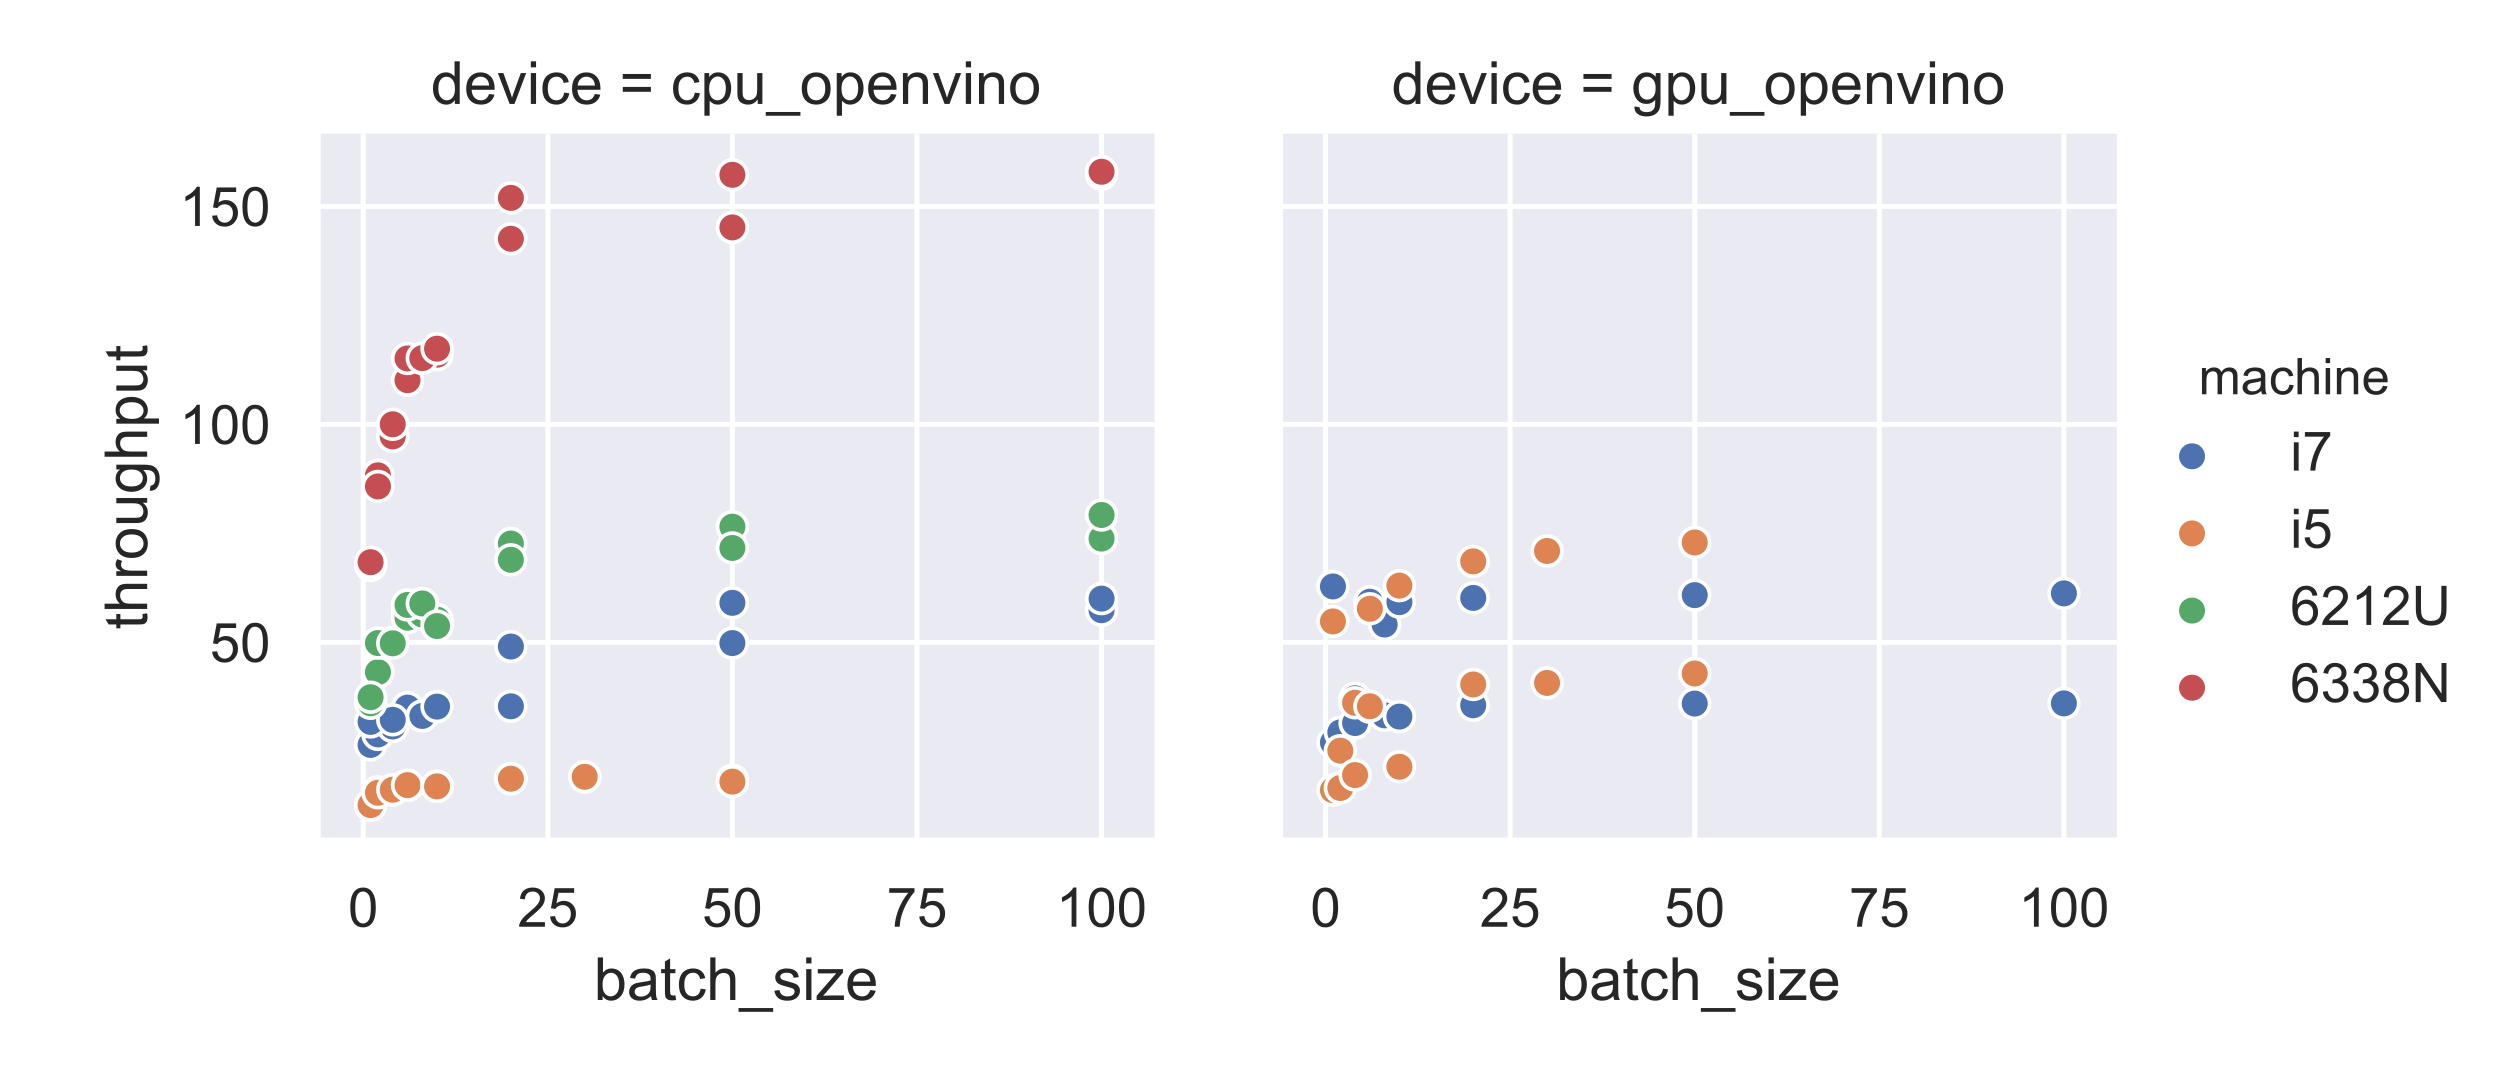 <?xml version="1.0" encoding="utf-8" standalone="no"?>
<!DOCTYPE svg PUBLIC "-//W3C//DTD SVG 1.1//EN"
  "http://www.w3.org/Graphics/SVG/1.1/DTD/svg11.dtd">
<!-- Created with matplotlib (https://matplotlib.org/) -->
<svg height="216pt" version="1.1" viewBox="0 0 504.225 216" width="504.225pt" xmlns="http://www.w3.org/2000/svg" xmlns:xlink="http://www.w3.org/1999/xlink">
 <defs>
  <style type="text/css">
*{stroke-linecap:butt;stroke-linejoin:round;}
  </style>
 </defs>
 <g id="figure_1">
  <g id="patch_1">
   <path d="M 0 216 
L 504.225 216 
L 504.225 0 
L 0 0 
z
" style="fill:#ffffff;"/>
  </g>
  <g id="axes_1">
   <g id="patch_2">
    <path d="M 64.057 169.54 
L 232.862 169.54 
L 232.862 26.96 
L 64.057 26.96 
z
" style="fill:#eaeaf2;"/>
   </g>
   <g id="matplotlib.axis_1">
    <g id="xtick_1">
     <g id="line2d_1">
      <path clip-path="url(#pb6df24ee86)" d="M 73.257 169.54 
L 73.257 26.96 
" style="fill:none;stroke:#ffffff;stroke-linecap:round;"/>
     </g>
     <g id="text_1">
      <!-- 0 -->
      <defs>
       <path d="M 4.156 35.297 
Q 4.156 48 6.766 55.734 
Q 9.375 63.484 14.516 67.672 
Q 19.672 71.875 27.484 71.875 
Q 33.25 71.875 37.594 69.547 
Q 41.938 67.234 44.766 62.859 
Q 47.609 58.5 49.219 52.219 
Q 50.828 45.953 50.828 35.297 
Q 50.828 22.703 48.234 14.969 
Q 45.656 7.234 40.5 3 
Q 35.359 -1.219 27.484 -1.219 
Q 17.141 -1.219 11.234 6.203 
Q 4.156 15.141 4.156 35.297 
z
M 13.188 35.297 
Q 13.188 17.672 17.312 11.828 
Q 21.438 6 27.484 6 
Q 33.547 6 37.672 11.859 
Q 41.797 17.719 41.797 35.297 
Q 41.797 52.984 37.672 58.781 
Q 33.547 64.594 27.391 64.594 
Q 21.344 64.594 17.719 59.469 
Q 13.188 52.938 13.188 35.297 
z
" id="ArialMT-48"/>
      </defs>
      <g style="fill:#262626;" transform="translate(70.198 186.914)scale(0.11 -0.11)">
       <use xlink:href="#ArialMT-48"/>
      </g>
     </g>
    </g>
    <g id="xtick_2">
     <g id="line2d_2">
      <path clip-path="url(#pb6df24ee86)" d="M 110.486 169.54 
L 110.486 26.96 
" style="fill:none;stroke:#ffffff;stroke-linecap:round;"/>
     </g>
     <g id="text_2">
      <!-- 25 -->
      <defs>
       <path d="M 50.344 8.453 
L 50.344 0 
L 3.031 0 
Q 2.938 3.172 4.047 6.109 
Q 5.859 10.938 9.828 15.625 
Q 13.812 20.312 21.344 26.469 
Q 33.016 36.031 37.109 41.625 
Q 41.219 47.219 41.219 52.203 
Q 41.219 57.422 37.469 61 
Q 33.734 64.594 27.734 64.594 
Q 21.391 64.594 17.578 60.781 
Q 13.766 56.984 13.719 50.25 
L 4.688 51.172 
Q 5.609 61.281 11.656 66.578 
Q 17.719 71.875 27.938 71.875 
Q 38.234 71.875 44.234 66.156 
Q 50.25 60.453 50.25 52 
Q 50.25 47.703 48.484 43.547 
Q 46.734 39.406 42.656 34.812 
Q 38.578 30.219 29.109 22.219 
Q 21.188 15.578 18.938 13.203 
Q 16.703 10.844 15.234 8.453 
z
" id="ArialMT-50"/>
       <path d="M 4.156 18.75 
L 13.375 19.531 
Q 14.406 12.797 18.141 9.391 
Q 21.875 6 27.156 6 
Q 33.5 6 37.891 10.781 
Q 42.281 15.578 42.281 23.484 
Q 42.281 31 38.062 35.344 
Q 33.844 39.703 27 39.703 
Q 22.75 39.703 19.328 37.766 
Q 15.922 35.844 13.969 32.766 
L 5.719 33.844 
L 12.641 70.609 
L 48.25 70.609 
L 48.25 62.203 
L 19.672 62.203 
L 15.828 42.969 
Q 22.266 47.469 29.344 47.469 
Q 38.719 47.469 45.156 40.969 
Q 51.609 34.469 51.609 24.266 
Q 51.609 14.547 45.953 7.469 
Q 39.062 -1.219 27.156 -1.219 
Q 17.391 -1.219 11.203 4.25 
Q 5.031 9.719 4.156 18.75 
z
" id="ArialMT-53"/>
      </defs>
      <g style="fill:#262626;" transform="translate(104.369 186.914)scale(0.11 -0.11)">
       <use xlink:href="#ArialMT-50"/>
       <use x="55.615" xlink:href="#ArialMT-53"/>
      </g>
     </g>
    </g>
    <g id="xtick_3">
     <g id="line2d_3">
      <path clip-path="url(#pb6df24ee86)" d="M 147.715 169.54 
L 147.715 26.96 
" style="fill:none;stroke:#ffffff;stroke-linecap:round;"/>
     </g>
     <g id="text_3">
      <!-- 50 -->
      <g style="fill:#262626;" transform="translate(141.598 186.914)scale(0.11 -0.11)">
       <use xlink:href="#ArialMT-53"/>
       <use x="55.615" xlink:href="#ArialMT-48"/>
      </g>
     </g>
    </g>
    <g id="xtick_4">
     <g id="line2d_4">
      <path clip-path="url(#pb6df24ee86)" d="M 184.945 169.54 
L 184.945 26.96 
" style="fill:none;stroke:#ffffff;stroke-linecap:round;"/>
     </g>
     <g id="text_4">
      <!-- 75 -->
      <defs>
       <path d="M 4.734 62.203 
L 4.734 70.656 
L 51.078 70.656 
L 51.078 63.812 
Q 44.234 56.547 37.516 44.484 
Q 30.812 32.422 27.156 19.672 
Q 24.516 10.688 23.781 0 
L 14.75 0 
Q 14.891 8.453 18.062 20.406 
Q 21.234 32.375 27.172 43.484 
Q 33.109 54.594 39.797 62.203 
z
" id="ArialMT-55"/>
      </defs>
      <g style="fill:#262626;" transform="translate(178.828 186.914)scale(0.11 -0.11)">
       <use xlink:href="#ArialMT-55"/>
       <use x="55.615" xlink:href="#ArialMT-53"/>
      </g>
     </g>
    </g>
    <g id="xtick_5">
     <g id="line2d_5">
      <path clip-path="url(#pb6df24ee86)" d="M 222.174 169.54 
L 222.174 26.96 
" style="fill:none;stroke:#ffffff;stroke-linecap:round;"/>
     </g>
     <g id="text_5">
      <!-- 100 -->
      <defs>
       <path d="M 37.25 0 
L 28.469 0 
L 28.469 56 
Q 25.297 52.984 20.141 49.953 
Q 14.984 46.922 10.891 45.406 
L 10.891 53.906 
Q 18.266 57.375 23.781 62.297 
Q 29.297 67.234 31.594 71.875 
L 37.25 71.875 
z
" id="ArialMT-49"/>
      </defs>
      <g style="fill:#262626;" transform="translate(212.998 186.914)scale(0.11 -0.11)">
       <use xlink:href="#ArialMT-49"/>
       <use x="55.615" xlink:href="#ArialMT-48"/>
       <use x="111.23" xlink:href="#ArialMT-48"/>
      </g>
     </g>
    </g>
    <g id="text_6">
     <!-- batch_size -->
     <defs>
      <path d="M 14.703 0 
L 6.547 0 
L 6.547 71.578 
L 15.328 71.578 
L 15.328 46.047 
Q 20.906 53.031 29.547 53.031 
Q 34.328 53.031 38.594 51.094 
Q 42.875 49.172 45.625 45.672 
Q 48.391 42.188 49.953 37.25 
Q 51.516 32.328 51.516 26.703 
Q 51.516 13.375 44.922 6.094 
Q 38.328 -1.172 29.109 -1.172 
Q 19.922 -1.172 14.703 6.5 
z
M 14.594 26.312 
Q 14.594 17 17.141 12.844 
Q 21.297 6.062 28.375 6.062 
Q 34.125 6.062 38.328 11.062 
Q 42.531 16.062 42.531 25.984 
Q 42.531 36.141 38.5 40.969 
Q 34.469 45.797 28.766 45.797 
Q 23 45.797 18.797 40.797 
Q 14.594 35.797 14.594 26.312 
z
" id="ArialMT-98"/>
      <path d="M 40.438 6.391 
Q 35.547 2.25 31.031 0.531 
Q 26.516 -1.172 21.344 -1.172 
Q 12.797 -1.172 8.203 3 
Q 3.609 7.172 3.609 13.672 
Q 3.609 17.484 5.344 20.625 
Q 7.078 23.781 9.891 25.688 
Q 12.703 27.594 16.219 28.562 
Q 18.797 29.25 24.031 29.891 
Q 34.672 31.156 39.703 32.906 
Q 39.75 34.719 39.75 35.203 
Q 39.75 40.578 37.25 42.781 
Q 33.891 45.75 27.25 45.75 
Q 21.047 45.75 18.094 43.578 
Q 15.141 41.406 13.719 35.891 
L 5.125 37.062 
Q 6.297 42.578 8.984 45.969 
Q 11.672 49.359 16.75 51.188 
Q 21.828 53.031 28.516 53.031 
Q 35.156 53.031 39.297 51.469 
Q 43.453 49.906 45.406 47.531 
Q 47.359 45.172 48.141 41.547 
Q 48.578 39.312 48.578 33.453 
L 48.578 21.734 
Q 48.578 9.469 49.141 6.219 
Q 49.703 2.984 51.375 0 
L 42.188 0 
Q 40.828 2.734 40.438 6.391 
z
M 39.703 26.031 
Q 34.906 24.078 25.344 22.703 
Q 19.922 21.922 17.672 20.938 
Q 15.438 19.969 14.203 18.094 
Q 12.984 16.219 12.984 13.922 
Q 12.984 10.406 15.641 8.062 
Q 18.312 5.719 23.438 5.719 
Q 28.516 5.719 32.469 7.938 
Q 36.422 10.156 38.281 14.016 
Q 39.703 17 39.703 22.797 
z
" id="ArialMT-97"/>
      <path d="M 25.781 7.859 
L 27.047 0.094 
Q 23.344 -0.688 20.406 -0.688 
Q 15.625 -0.688 12.984 0.828 
Q 10.359 2.344 9.281 4.812 
Q 8.203 7.281 8.203 15.188 
L 8.203 45.016 
L 1.766 45.016 
L 1.766 51.859 
L 8.203 51.859 
L 8.203 64.703 
L 16.938 69.969 
L 16.938 51.859 
L 25.781 51.859 
L 25.781 45.016 
L 16.938 45.016 
L 16.938 14.703 
Q 16.938 10.938 17.406 9.859 
Q 17.875 8.797 18.922 8.156 
Q 19.969 7.516 21.922 7.516 
Q 23.391 7.516 25.781 7.859 
z
" id="ArialMT-116"/>
      <path d="M 40.438 19 
L 49.078 17.875 
Q 47.656 8.938 41.812 3.875 
Q 35.984 -1.172 27.484 -1.172 
Q 16.844 -1.172 10.375 5.781 
Q 3.906 12.75 3.906 25.734 
Q 3.906 34.125 6.688 40.422 
Q 9.469 46.734 15.156 49.875 
Q 20.844 53.031 27.547 53.031 
Q 35.984 53.031 41.359 48.75 
Q 46.734 44.484 48.25 36.625 
L 39.703 35.297 
Q 38.484 40.531 35.375 43.156 
Q 32.281 45.797 27.875 45.797 
Q 21.234 45.797 17.078 41.031 
Q 12.938 36.281 12.938 25.984 
Q 12.938 15.531 16.938 10.797 
Q 20.953 6.062 27.391 6.062 
Q 32.562 6.062 36.031 9.234 
Q 39.5 12.406 40.438 19 
z
" id="ArialMT-99"/>
      <path d="M 6.594 0 
L 6.594 71.578 
L 15.375 71.578 
L 15.375 45.906 
Q 21.531 53.031 30.906 53.031 
Q 36.672 53.031 40.922 50.75 
Q 45.172 48.484 47 44.484 
Q 48.828 40.484 48.828 32.859 
L 48.828 0 
L 40.047 0 
L 40.047 32.859 
Q 40.047 39.453 37.188 42.453 
Q 34.328 45.453 29.109 45.453 
Q 25.203 45.453 21.75 43.422 
Q 18.312 41.406 16.844 37.938 
Q 15.375 34.469 15.375 28.375 
L 15.375 0 
z
" id="ArialMT-104"/>
      <path d="M -1.516 -19.875 
L -1.516 -13.531 
L 56.734 -13.531 
L 56.734 -19.875 
z
" id="ArialMT-95"/>
      <path d="M 3.078 15.484 
L 11.766 16.844 
Q 12.5 11.625 15.844 8.844 
Q 19.188 6.062 25.203 6.062 
Q 31.25 6.062 34.172 8.516 
Q 37.109 10.984 37.109 14.312 
Q 37.109 17.281 34.516 19 
Q 32.719 20.172 25.531 21.969 
Q 15.875 24.422 12.141 26.203 
Q 8.406 27.984 6.469 31.125 
Q 4.547 34.281 4.547 38.094 
Q 4.547 41.547 6.125 44.5 
Q 7.719 47.469 10.453 49.422 
Q 12.5 50.922 16.031 51.969 
Q 19.578 53.031 23.641 53.031 
Q 29.734 53.031 34.344 51.266 
Q 38.969 49.516 41.156 46.5 
Q 43.359 43.5 44.188 38.484 
L 35.594 37.312 
Q 35.016 41.312 32.203 43.547 
Q 29.391 45.797 24.266 45.797 
Q 18.219 45.797 15.625 43.797 
Q 13.031 41.797 13.031 39.109 
Q 13.031 37.406 14.109 36.031 
Q 15.188 34.625 17.484 33.688 
Q 18.797 33.203 25.25 31.453 
Q 34.578 28.953 38.25 27.359 
Q 41.938 25.781 44.031 22.75 
Q 46.141 19.734 46.141 15.234 
Q 46.141 10.844 43.578 6.953 
Q 41.016 3.078 36.172 0.953 
Q 31.344 -1.172 25.25 -1.172 
Q 15.141 -1.172 9.844 3.031 
Q 4.547 7.234 3.078 15.484 
z
" id="ArialMT-115"/>
      <path d="M 6.641 61.469 
L 6.641 71.578 
L 15.438 71.578 
L 15.438 61.469 
z
M 6.641 0 
L 6.641 51.859 
L 15.438 51.859 
L 15.438 0 
z
" id="ArialMT-105"/>
      <path d="M 1.953 0 
L 1.953 7.125 
L 34.969 45.016 
Q 29.344 44.734 25.047 44.734 
L 3.906 44.734 
L 3.906 51.859 
L 46.297 51.859 
L 46.297 46.047 
L 18.219 13.141 
L 12.797 7.125 
Q 18.703 7.562 23.875 7.562 
L 47.859 7.562 
L 47.859 0 
z
" id="ArialMT-122"/>
      <path d="M 42.094 16.703 
L 51.172 15.578 
Q 49.031 7.625 43.219 3.219 
Q 37.406 -1.172 28.375 -1.172 
Q 17 -1.172 10.328 5.828 
Q 3.656 12.844 3.656 25.484 
Q 3.656 38.578 10.391 45.797 
Q 17.141 53.031 27.875 53.031 
Q 38.281 53.031 44.875 45.953 
Q 51.469 38.875 51.469 26.031 
Q 51.469 25.25 51.422 23.688 
L 12.75 23.688 
Q 13.234 15.141 17.578 10.594 
Q 21.922 6.062 28.422 6.062 
Q 33.25 6.062 36.672 8.594 
Q 40.094 11.141 42.094 16.703 
z
M 13.234 30.906 
L 42.188 30.906 
Q 41.609 37.453 38.875 40.719 
Q 34.672 45.797 27.984 45.797 
Q 21.922 45.797 17.797 41.75 
Q 13.672 37.703 13.234 30.906 
z
" id="ArialMT-101"/>
     </defs>
     <g style="fill:#262626;" transform="translate(119.777 201.689)scale(0.12 -0.12)">
      <use xlink:href="#ArialMT-98"/>
      <use x="55.615" xlink:href="#ArialMT-97"/>
      <use x="111.23" xlink:href="#ArialMT-116"/>
      <use x="139.014" xlink:href="#ArialMT-99"/>
      <use x="189.014" xlink:href="#ArialMT-104"/>
      <use x="244.629" xlink:href="#ArialMT-95"/>
      <use x="300.244" xlink:href="#ArialMT-115"/>
      <use x="350.244" xlink:href="#ArialMT-105"/>
      <use x="372.461" xlink:href="#ArialMT-122"/>
      <use x="422.461" xlink:href="#ArialMT-101"/>
     </g>
    </g>
   </g>
   <g id="matplotlib.axis_2">
    <g id="ytick_1">
     <g id="line2d_6">
      <path clip-path="url(#pb6df24ee86)" d="M 64.057 129.564 
L 232.862 129.564 
" style="fill:none;stroke:#ffffff;stroke-linecap:round;"/>
     </g>
     <g id="text_7">
      <!-- 50 -->
      <g style="fill:#262626;" transform="translate(42.323 133.501)scale(0.11 -0.11)">
       <use xlink:href="#ArialMT-53"/>
       <use x="55.615" xlink:href="#ArialMT-48"/>
      </g>
     </g>
    </g>
    <g id="ytick_2">
     <g id="line2d_7">
      <path clip-path="url(#pb6df24ee86)" d="M 64.057 85.6 
L 232.862 85.6 
" style="fill:none;stroke:#ffffff;stroke-linecap:round;"/>
     </g>
     <g id="text_8">
      <!-- 100 -->
      <g style="fill:#262626;" transform="translate(36.206 89.536)scale(0.11 -0.11)">
       <use xlink:href="#ArialMT-49"/>
       <use x="55.615" xlink:href="#ArialMT-48"/>
       <use x="111.23" xlink:href="#ArialMT-48"/>
      </g>
     </g>
    </g>
    <g id="ytick_3">
     <g id="line2d_8">
      <path clip-path="url(#pb6df24ee86)" d="M 64.057 41.635 
L 232.862 41.635 
" style="fill:none;stroke:#ffffff;stroke-linecap:round;"/>
     </g>
     <g id="text_9">
      <!-- 150 -->
      <g style="fill:#262626;" transform="translate(36.206 45.572)scale(0.11 -0.11)">
       <use xlink:href="#ArialMT-49"/>
       <use x="55.615" xlink:href="#ArialMT-53"/>
       <use x="111.23" xlink:href="#ArialMT-48"/>
      </g>
     </g>
    </g>
    <g id="text_10">
     <!-- throughput -->
     <defs>
      <path d="M 6.5 0 
L 6.5 51.859 
L 14.406 51.859 
L 14.406 44 
Q 17.438 49.516 20 51.266 
Q 22.562 53.031 25.641 53.031 
Q 30.078 53.031 34.672 50.203 
L 31.641 42.047 
Q 28.422 43.953 25.203 43.953 
Q 22.312 43.953 20.016 42.219 
Q 17.719 40.484 16.75 37.406 
Q 15.281 32.719 15.281 27.156 
L 15.281 0 
z
" id="ArialMT-114"/>
      <path d="M 3.328 25.922 
Q 3.328 40.328 11.328 47.266 
Q 18.016 53.031 27.641 53.031 
Q 38.328 53.031 45.109 46.016 
Q 51.906 39.016 51.906 26.656 
Q 51.906 16.656 48.906 10.906 
Q 45.906 5.172 40.156 2 
Q 34.422 -1.172 27.641 -1.172 
Q 16.75 -1.172 10.031 5.812 
Q 3.328 12.797 3.328 25.922 
z
M 12.359 25.922 
Q 12.359 15.969 16.703 11.016 
Q 21.047 6.062 27.641 6.062 
Q 34.188 6.062 38.531 11.031 
Q 42.875 16.016 42.875 26.219 
Q 42.875 35.844 38.5 40.797 
Q 34.125 45.75 27.641 45.75 
Q 21.047 45.75 16.703 40.812 
Q 12.359 35.891 12.359 25.922 
z
" id="ArialMT-111"/>
      <path d="M 40.578 0 
L 40.578 7.625 
Q 34.516 -1.172 24.125 -1.172 
Q 19.531 -1.172 15.547 0.578 
Q 11.578 2.344 9.641 5 
Q 7.719 7.672 6.938 11.531 
Q 6.391 14.109 6.391 19.734 
L 6.391 51.859 
L 15.188 51.859 
L 15.188 23.094 
Q 15.188 16.219 15.719 13.812 
Q 16.547 10.359 19.234 8.375 
Q 21.922 6.391 25.875 6.391 
Q 29.828 6.391 33.297 8.422 
Q 36.766 10.453 38.203 13.938 
Q 39.656 17.438 39.656 24.078 
L 39.656 51.859 
L 48.438 51.859 
L 48.438 0 
z
" id="ArialMT-117"/>
      <path d="M 4.984 -4.297 
L 13.531 -5.562 
Q 14.062 -9.516 16.5 -11.328 
Q 19.781 -13.766 25.438 -13.766 
Q 31.547 -13.766 34.859 -11.328 
Q 38.188 -8.891 39.359 -4.5 
Q 40.047 -1.812 39.984 6.781 
Q 34.234 0 25.641 0 
Q 14.938 0 9.078 7.719 
Q 3.219 15.438 3.219 26.219 
Q 3.219 33.641 5.906 39.906 
Q 8.594 46.188 13.688 49.609 
Q 18.797 53.031 25.688 53.031 
Q 34.859 53.031 40.828 45.609 
L 40.828 51.859 
L 48.922 51.859 
L 48.922 7.031 
Q 48.922 -5.078 46.453 -10.125 
Q 44 -15.188 38.641 -18.109 
Q 33.297 -21.047 25.484 -21.047 
Q 16.219 -21.047 10.5 -16.875 
Q 4.781 -12.703 4.984 -4.297 
z
M 12.25 26.859 
Q 12.25 16.656 16.297 11.969 
Q 20.359 7.281 26.469 7.281 
Q 32.516 7.281 36.609 11.938 
Q 40.719 16.609 40.719 26.562 
Q 40.719 36.078 36.5 40.906 
Q 32.281 45.75 26.312 45.75 
Q 20.453 45.75 16.344 40.984 
Q 12.25 36.234 12.25 26.859 
z
" id="ArialMT-103"/>
      <path d="M 6.594 -19.875 
L 6.594 51.859 
L 14.594 51.859 
L 14.594 45.125 
Q 17.438 49.078 21 51.047 
Q 24.562 53.031 29.641 53.031 
Q 36.281 53.031 41.359 49.609 
Q 46.438 46.188 49.016 39.953 
Q 51.609 33.734 51.609 26.312 
Q 51.609 18.359 48.75 11.984 
Q 45.906 5.609 40.453 2.219 
Q 35.016 -1.172 29 -1.172 
Q 24.609 -1.172 21.109 0.688 
Q 17.625 2.547 15.375 5.375 
L 15.375 -19.875 
z
M 14.547 25.641 
Q 14.547 15.625 18.594 10.844 
Q 22.656 6.062 28.422 6.062 
Q 34.281 6.062 38.453 11.016 
Q 42.625 15.969 42.625 26.375 
Q 42.625 36.281 38.547 41.203 
Q 34.469 46.141 28.812 46.141 
Q 23.188 46.141 18.859 40.891 
Q 14.547 35.641 14.547 25.641 
z
" id="ArialMT-112"/>
     </defs>
     <g style="fill:#262626;" transform="translate(29.681 126.938)rotate(-90)scale(0.12 -0.12)">
      <use xlink:href="#ArialMT-116"/>
      <use x="27.783" xlink:href="#ArialMT-104"/>
      <use x="83.398" xlink:href="#ArialMT-114"/>
      <use x="116.699" xlink:href="#ArialMT-111"/>
      <use x="172.314" xlink:href="#ArialMT-117"/>
      <use x="227.93" xlink:href="#ArialMT-103"/>
      <use x="283.545" xlink:href="#ArialMT-104"/>
      <use x="339.16" xlink:href="#ArialMT-112"/>
      <use x="394.775" xlink:href="#ArialMT-117"/>
      <use x="450.391" xlink:href="#ArialMT-116"/>
     </g>
    </g>
   </g>
   <g id="PathCollection_1">
    <defs>
     <path d="M 0 3 
C 0.796 3 1.559 2.684 2.121 2.121 
C 2.684 1.559 3 0.796 3 0 
C 3 -0.796 2.684 -1.559 2.121 -2.121 
C 1.559 -2.684 0.796 -3 0 -3 
C -0.796 -3 -1.559 -2.684 -2.121 -2.121 
C -2.684 -1.559 -3 -0.796 -3 0 
C -3 0.796 -2.684 1.559 -2.121 2.121 
C -1.559 2.684 -0.796 3 0 3 
z
" id="mf8922d873b" style="stroke:#ffffff;stroke-width:0.75;"/>
    </defs>
    <g clip-path="url(#pb6df24ee86)">
     <use style="fill:#4c72b0;stroke:#ffffff;stroke-width:0.75;" x="74.746" xlink:href="#mf8922d873b" y="150.245"/>
     <use style="fill:#4c72b0;stroke:#ffffff;stroke-width:0.75;" x="76.235" xlink:href="#mf8922d873b" y="148.126"/>
     <use style="fill:#4c72b0;stroke:#ffffff;stroke-width:0.75;" x="79.213" xlink:href="#mf8922d873b" y="146.526"/>
     <use style="fill:#4c72b0;stroke:#ffffff;stroke-width:0.75;" x="82.192" xlink:href="#mf8922d873b" y="142.727"/>
     <use style="fill:#4c72b0;stroke:#ffffff;stroke-width:0.75;" x="85.17" xlink:href="#mf8922d873b" y="144.398"/>
     <use style="fill:#4c72b0;stroke:#ffffff;stroke-width:0.75;" x="88.148" xlink:href="#mf8922d873b" y="142.516"/>
     <use style="fill:#4c72b0;stroke:#ffffff;stroke-width:0.75;" x="103.04" xlink:href="#mf8922d873b" y="142.455"/>
     <use style="fill:#4c72b0;stroke:#ffffff;stroke-width:0.75;" x="147.715" xlink:href="#mf8922d873b" y="129.705"/>
     <use style="fill:#4c72b0;stroke:#ffffff;stroke-width:0.75;" x="222.174" xlink:href="#mf8922d873b" y="123.075"/>
     <use style="fill:#4c72b0;stroke:#ffffff;stroke-width:0.75;" x="74.746" xlink:href="#mf8922d873b" y="145.603"/>
     <use style="fill:#4c72b0;stroke:#ffffff;stroke-width:0.75;" x="76.235" xlink:href="#mf8922d873b" y="130.444"/>
     <use style="fill:#4c72b0;stroke:#ffffff;stroke-width:0.75;" x="79.213" xlink:href="#mf8922d873b" y="145.18"/>
     <use style="fill:#4c72b0;stroke:#ffffff;stroke-width:0.75;" x="82.192" xlink:href="#mf8922d873b" y="123.312"/>
     <use style="fill:#4c72b0;stroke:#ffffff;stroke-width:0.75;" x="85.17" xlink:href="#mf8922d873b" y="122.196"/>
     <use style="fill:#4c72b0;stroke:#ffffff;stroke-width:0.75;" x="88.148" xlink:href="#mf8922d873b" y="125.933"/>
     <use style="fill:#4c72b0;stroke:#ffffff;stroke-width:0.75;" x="103.04" xlink:href="#mf8922d873b" y="130.4"/>
     <use style="fill:#4c72b0;stroke:#ffffff;stroke-width:0.75;" x="147.715" xlink:href="#mf8922d873b" y="121.589"/>
     <use style="fill:#4c72b0;stroke:#ffffff;stroke-width:0.75;" x="222.174" xlink:href="#mf8922d873b" y="120.736"/>
    </g>
   </g>
   <g id="PathCollection_2">
    <defs>
     <path d="M 0 3 
C 0.796 3 1.559 2.684 2.121 2.121 
C 2.684 1.559 3 0.796 3 0 
C 3 -0.796 2.684 -1.559 2.121 -2.121 
C 1.559 -2.684 0.796 -3 0 -3 
C -0.796 -3 -1.559 -2.684 -2.121 -2.121 
C -2.684 -1.559 -3 -0.796 -3 0 
C -3 0.796 -2.684 1.559 -2.121 2.121 
C -1.559 2.684 -0.796 3 0 3 
z
" id="m7995f83794" style="stroke:#ffffff;stroke-width:0.75;"/>
    </defs>
    <g clip-path="url(#pb6df24ee86)">
     <use style="fill:#dd8452;stroke:#ffffff;stroke-width:0.75;" x="74.746" xlink:href="#m7995f83794" y="162.467"/>
     <use style="fill:#dd8452;stroke:#ffffff;stroke-width:0.75;" x="76.235" xlink:href="#m7995f83794" y="159.715"/>
     <use style="fill:#dd8452;stroke:#ffffff;stroke-width:0.75;" x="79.213" xlink:href="#m7995f83794" y="159.319"/>
     <use style="fill:#dd8452;stroke:#ffffff;stroke-width:0.75;" x="82.192" xlink:href="#m7995f83794" y="158.405"/>
     <use style="fill:#dd8452;stroke:#ffffff;stroke-width:0.75;" x="88.148" xlink:href="#m7995f83794" y="158.572"/>
     <use style="fill:#dd8452;stroke:#ffffff;stroke-width:0.75;" x="103.04" xlink:href="#m7995f83794" y="157.033"/>
     <use style="fill:#dd8452;stroke:#ffffff;stroke-width:0.75;" x="117.932" xlink:href="#m7995f83794" y="156.699"/>
     <use style="fill:#dd8452;stroke:#ffffff;stroke-width:0.75;" x="147.715" xlink:href="#m7995f83794" y="157.332"/>
     <use style="fill:#dd8452;stroke:#ffffff;stroke-width:0.75;" x="74.746" xlink:href="#m7995f83794" y="162.371"/>
     <use style="fill:#dd8452;stroke:#ffffff;stroke-width:0.75;" x="76.235" xlink:href="#m7995f83794" y="159.891"/>
     <use style="fill:#dd8452;stroke:#ffffff;stroke-width:0.75;" x="79.213" xlink:href="#m7995f83794" y="159.276"/>
     <use style="fill:#dd8452;stroke:#ffffff;stroke-width:0.75;" x="82.192" xlink:href="#m7995f83794" y="158.361"/>
     <use style="fill:#dd8452;stroke:#ffffff;stroke-width:0.75;" x="88.148" xlink:href="#m7995f83794" y="158.607"/>
     <use style="fill:#dd8452;stroke:#ffffff;stroke-width:0.75;" x="103.04" xlink:href="#m7995f83794" y="157.06"/>
     <use style="fill:#dd8452;stroke:#ffffff;stroke-width:0.75;" x="117.932" xlink:href="#m7995f83794" y="156.673"/>
     <use style="fill:#dd8452;stroke:#ffffff;stroke-width:0.75;" x="147.715" xlink:href="#m7995f83794" y="157.649"/>
    </g>
   </g>
   <g id="PathCollection_3">
    <defs>
     <path d="M 0 3 
C 0.796 3 1.559 2.684 2.121 2.121 
C 2.684 1.559 3 0.796 3 0 
C 3 -0.796 2.684 -1.559 2.121 -2.121 
C 1.559 -2.684 0.796 -3 0 -3 
C -0.796 -3 -1.559 -2.684 -2.121 -2.121 
C -2.684 -1.559 -3 -0.796 -3 0 
C -3 0.796 -2.684 1.559 -2.121 2.121 
C -1.559 2.684 -0.796 3 0 3 
z
" id="ma651d4b9e9" style="stroke:#ffffff;stroke-width:0.75;"/>
    </defs>
    <g clip-path="url(#pb6df24ee86)">
     <use style="fill:#55a868;stroke:#ffffff;stroke-width:0.75;" x="74.746" xlink:href="#ma651d4b9e9" y="141.848"/>
     <use style="fill:#55a868;stroke:#ffffff;stroke-width:0.75;" x="76.235" xlink:href="#ma651d4b9e9" y="135.561"/>
     <use style="fill:#55a868;stroke:#ffffff;stroke-width:0.75;" x="79.213" xlink:href="#ma651d4b9e9" y="129.538"/>
     <use style="fill:#55a868;stroke:#ffffff;stroke-width:0.75;" x="82.192" xlink:href="#ma651d4b9e9" y="124.587"/>
     <use style="fill:#55a868;stroke:#ffffff;stroke-width:0.75;" x="85.17" xlink:href="#ma651d4b9e9" y="123.954"/>
     <use style="fill:#55a868;stroke:#ffffff;stroke-width:0.75;" x="88.148" xlink:href="#ma651d4b9e9" y="124.974"/>
     <use style="fill:#55a868;stroke:#ffffff;stroke-width:0.75;" x="103.04" xlink:href="#ma651d4b9e9" y="109.622"/>
     <use style="fill:#55a868;stroke:#ffffff;stroke-width:0.75;" x="147.715" xlink:href="#ma651d4b9e9" y="106.228"/>
     <use style="fill:#55a868;stroke:#ffffff;stroke-width:0.75;" x="222.174" xlink:href="#ma651d4b9e9" y="108.628"/>
     <use style="fill:#55a868;stroke:#ffffff;stroke-width:0.75;" x="74.746" xlink:href="#ma651d4b9e9" y="140.626"/>
     <use style="fill:#55a868;stroke:#ffffff;stroke-width:0.75;" x="76.235" xlink:href="#ma651d4b9e9" y="129.696"/>
     <use style="fill:#55a868;stroke:#ffffff;stroke-width:0.75;" x="79.213" xlink:href="#ma651d4b9e9" y="129.749"/>
     <use style="fill:#55a868;stroke:#ffffff;stroke-width:0.75;" x="82.192" xlink:href="#ma651d4b9e9" y="122.011"/>
     <use style="fill:#55a868;stroke:#ffffff;stroke-width:0.75;" x="85.17" xlink:href="#ma651d4b9e9" y="121.712"/>
     <use style="fill:#55a868;stroke:#ffffff;stroke-width:0.75;" x="88.148" xlink:href="#ma651d4b9e9" y="126.267"/>
     <use style="fill:#55a868;stroke:#ffffff;stroke-width:0.75;" x="103.04" xlink:href="#ma651d4b9e9" y="112.91"/>
     <use style="fill:#55a868;stroke:#ffffff;stroke-width:0.75;" x="147.715" xlink:href="#ma651d4b9e9" y="110.519"/>
     <use style="fill:#55a868;stroke:#ffffff;stroke-width:0.75;" x="222.174" xlink:href="#ma651d4b9e9" y="103.871"/>
    </g>
   </g>
   <g id="PathCollection_4">
    <defs>
     <path d="M 0 3 
C 0.796 3 1.559 2.684 2.121 2.121 
C 2.684 1.559 3 0.796 3 0 
C 3 -0.796 2.684 -1.559 2.121 -2.121 
C 1.559 -2.684 0.796 -3 0 -3 
C -0.796 -3 -1.559 -2.684 -2.121 -2.121 
C -2.684 -1.559 -3 -0.796 -3 0 
C -3 0.796 -2.684 1.559 -2.121 2.121 
C -1.559 2.684 -0.796 3 0 3 
z
" id="mb01df04657" style="stroke:#ffffff;stroke-width:0.75;"/>
    </defs>
    <g clip-path="url(#pb6df24ee86)">
     <use style="fill:#c44e52;stroke:#ffffff;stroke-width:0.75;" x="74.746" xlink:href="#mb01df04657" y="114.054"/>
     <use style="fill:#c44e52;stroke:#ffffff;stroke-width:0.75;" x="76.235" xlink:href="#mb01df04657" y="95.87"/>
     <use style="fill:#c44e52;stroke:#ffffff;stroke-width:0.75;" x="79.213" xlink:href="#mb01df04657" y="88.018"/>
     <use style="fill:#c44e52;stroke:#ffffff;stroke-width:0.75;" x="82.192" xlink:href="#mb01df04657" y="76.684"/>
     <use style="fill:#c44e52;stroke:#ffffff;stroke-width:0.75;" x="85.17" xlink:href="#mb01df04657" y="72.305"/>
     <use style="fill:#c44e52;stroke:#ffffff;stroke-width:0.75;" x="88.148" xlink:href="#mb01df04657" y="71.54"/>
     <use style="fill:#c44e52;stroke:#ffffff;stroke-width:0.75;" x="103.04" xlink:href="#mb01df04657" y="48.159"/>
     <use style="fill:#c44e52;stroke:#ffffff;stroke-width:0.75;" x="147.715" xlink:href="#mb01df04657" y="45.864"/>
     <use style="fill:#c44e52;stroke:#ffffff;stroke-width:0.75;" x="222.174" xlink:href="#mb01df04657" y="35.155"/>
     <use style="fill:#c44e52;stroke:#ffffff;stroke-width:0.75;" x="74.746" xlink:href="#mb01df04657" y="113.385"/>
     <use style="fill:#c44e52;stroke:#ffffff;stroke-width:0.75;" x="76.235" xlink:href="#mb01df04657" y="98.112"/>
     <use style="fill:#c44e52;stroke:#ffffff;stroke-width:0.75;" x="79.213" xlink:href="#mb01df04657" y="85.573"/>
     <use style="fill:#c44e52;stroke:#ffffff;stroke-width:0.75;" x="82.192" xlink:href="#mb01df04657" y="72.296"/>
     <use style="fill:#c44e52;stroke:#ffffff;stroke-width:0.75;" x="85.17" xlink:href="#mb01df04657" y="72.234"/>
     <use style="fill:#c44e52;stroke:#ffffff;stroke-width:0.75;" x="88.148" xlink:href="#mb01df04657" y="70.326"/>
     <use style="fill:#c44e52;stroke:#ffffff;stroke-width:0.75;" x="103.04" xlink:href="#mb01df04657" y="39.912"/>
     <use style="fill:#c44e52;stroke:#ffffff;stroke-width:0.75;" x="147.715" xlink:href="#mb01df04657" y="35.26"/>
     <use style="fill:#c44e52;stroke:#ffffff;stroke-width:0.75;" x="222.174" xlink:href="#mb01df04657" y="34.645"/>
    </g>
   </g>
   <g id="patch_3">
    <path d="M 64.057 169.54 
L 64.057 26.96 
" style="fill:none;stroke:#ffffff;stroke-linecap:square;stroke-linejoin:miter;stroke-width:1.25;"/>
   </g>
   <g id="patch_4">
    <path d="M 64.057 169.54 
L 232.862 169.54 
" style="fill:none;stroke:#ffffff;stroke-linecap:square;stroke-linejoin:miter;stroke-width:1.25;"/>
   </g>
   <g id="text_11">
    <!-- device = cpu_openvino -->
    <defs>
     <path d="M 40.234 0 
L 40.234 6.547 
Q 35.297 -1.172 25.734 -1.172 
Q 19.531 -1.172 14.328 2.25 
Q 9.125 5.672 6.266 11.797 
Q 3.422 17.922 3.422 25.875 
Q 3.422 33.641 6 39.969 
Q 8.594 46.297 13.766 49.656 
Q 18.953 53.031 25.344 53.031 
Q 30.031 53.031 33.688 51.047 
Q 37.359 49.078 39.656 45.906 
L 39.656 71.578 
L 48.391 71.578 
L 48.391 0 
z
M 12.453 25.875 
Q 12.453 15.922 16.641 10.984 
Q 20.844 6.062 26.562 6.062 
Q 32.328 6.062 36.344 10.766 
Q 40.375 15.484 40.375 25.141 
Q 40.375 35.797 36.266 40.766 
Q 32.172 45.75 26.172 45.75 
Q 20.312 45.75 16.375 40.969 
Q 12.453 36.188 12.453 25.875 
z
" id="ArialMT-100"/>
     <path d="M 21 0 
L 1.266 51.859 
L 10.547 51.859 
L 21.688 20.797 
Q 23.484 15.766 25 10.359 
Q 26.172 14.453 28.266 20.219 
L 39.797 51.859 
L 48.828 51.859 
L 29.203 0 
z
" id="ArialMT-118"/>
     <path id="ArialMT-32"/>
     <path d="M 52.828 42.094 
L 5.562 42.094 
L 5.562 50.297 
L 52.828 50.297 
z
M 52.828 20.359 
L 5.562 20.359 
L 5.562 28.562 
L 52.828 28.562 
z
" id="ArialMT-61"/>
     <path d="M 6.594 0 
L 6.594 51.859 
L 14.5 51.859 
L 14.5 44.484 
Q 20.219 53.031 31 53.031 
Q 35.688 53.031 39.625 51.344 
Q 43.562 49.656 45.516 46.922 
Q 47.469 44.188 48.25 40.438 
Q 48.734 37.984 48.734 31.891 
L 48.734 0 
L 39.938 0 
L 39.938 31.547 
Q 39.938 36.922 38.906 39.578 
Q 37.891 42.234 35.281 43.812 
Q 32.672 45.406 29.156 45.406 
Q 23.531 45.406 19.453 41.844 
Q 15.375 38.281 15.375 28.328 
L 15.375 0 
z
" id="ArialMT-110"/>
    </defs>
    <g style="fill:#262626;" transform="translate(86.917 20.96)scale(0.12 -0.12)">
     <use xlink:href="#ArialMT-100"/>
     <use x="55.615" xlink:href="#ArialMT-101"/>
     <use x="111.23" xlink:href="#ArialMT-118"/>
     <use x="161.23" xlink:href="#ArialMT-105"/>
     <use x="183.447" xlink:href="#ArialMT-99"/>
     <use x="233.447" xlink:href="#ArialMT-101"/>
     <use x="289.062" xlink:href="#ArialMT-32"/>
     <use x="316.846" xlink:href="#ArialMT-61"/>
     <use x="375.244" xlink:href="#ArialMT-32"/>
     <use x="403.027" xlink:href="#ArialMT-99"/>
     <use x="453.027" xlink:href="#ArialMT-112"/>
     <use x="508.643" xlink:href="#ArialMT-117"/>
     <use x="564.258" xlink:href="#ArialMT-95"/>
     <use x="619.873" xlink:href="#ArialMT-111"/>
     <use x="675.488" xlink:href="#ArialMT-112"/>
     <use x="731.104" xlink:href="#ArialMT-101"/>
     <use x="786.719" xlink:href="#ArialMT-110"/>
     <use x="842.334" xlink:href="#ArialMT-118"/>
     <use x="892.334" xlink:href="#ArialMT-105"/>
     <use x="914.551" xlink:href="#ArialMT-110"/>
     <use x="970.166" xlink:href="#ArialMT-111"/>
    </g>
   </g>
  </g>
  <g id="axes_2">
   <g id="patch_5">
    <path d="M 258.153 169.54 
L 426.958 169.54 
L 426.958 26.96 
L 258.153 26.96 
z
" style="fill:#eaeaf2;"/>
   </g>
   <g id="matplotlib.axis_3">
    <g id="xtick_6">
     <g id="line2d_9">
      <path clip-path="url(#p57c29348a0)" d="M 267.352 169.54 
L 267.352 26.96 
" style="fill:none;stroke:#ffffff;stroke-linecap:round;"/>
     </g>
     <g id="text_12">
      <!-- 0 -->
      <g style="fill:#262626;" transform="translate(264.294 186.914)scale(0.11 -0.11)">
       <use xlink:href="#ArialMT-48"/>
      </g>
     </g>
    </g>
    <g id="xtick_7">
     <g id="line2d_10">
      <path clip-path="url(#p57c29348a0)" d="M 304.581 169.54 
L 304.581 26.96 
" style="fill:none;stroke:#ffffff;stroke-linecap:round;"/>
     </g>
     <g id="text_13">
      <!-- 25 -->
      <g style="fill:#262626;" transform="translate(298.464 186.914)scale(0.11 -0.11)">
       <use xlink:href="#ArialMT-50"/>
       <use x="55.615" xlink:href="#ArialMT-53"/>
      </g>
     </g>
    </g>
    <g id="xtick_8">
     <g id="line2d_11">
      <path clip-path="url(#p57c29348a0)" d="M 341.811 169.54 
L 341.811 26.96 
" style="fill:none;stroke:#ffffff;stroke-linecap:round;"/>
     </g>
     <g id="text_14">
      <!-- 50 -->
      <g style="fill:#262626;" transform="translate(335.694 186.914)scale(0.11 -0.11)">
       <use xlink:href="#ArialMT-53"/>
       <use x="55.615" xlink:href="#ArialMT-48"/>
      </g>
     </g>
    </g>
    <g id="xtick_9">
     <g id="line2d_12">
      <path clip-path="url(#p57c29348a0)" d="M 379.04 169.54 
L 379.04 26.96 
" style="fill:none;stroke:#ffffff;stroke-linecap:round;"/>
     </g>
     <g id="text_15">
      <!-- 75 -->
      <g style="fill:#262626;" transform="translate(372.923 186.914)scale(0.11 -0.11)">
       <use xlink:href="#ArialMT-55"/>
       <use x="55.615" xlink:href="#ArialMT-53"/>
      </g>
     </g>
    </g>
    <g id="xtick_10">
     <g id="line2d_13">
      <path clip-path="url(#p57c29348a0)" d="M 416.269 169.54 
L 416.269 26.96 
" style="fill:none;stroke:#ffffff;stroke-linecap:round;"/>
     </g>
     <g id="text_16">
      <!-- 100 -->
      <g style="fill:#262626;" transform="translate(407.094 186.914)scale(0.11 -0.11)">
       <use xlink:href="#ArialMT-49"/>
       <use x="55.615" xlink:href="#ArialMT-48"/>
       <use x="111.23" xlink:href="#ArialMT-48"/>
      </g>
     </g>
    </g>
    <g id="text_17">
     <!-- batch_size -->
     <g style="fill:#262626;" transform="translate(313.872 201.689)scale(0.12 -0.12)">
      <use xlink:href="#ArialMT-98"/>
      <use x="55.615" xlink:href="#ArialMT-97"/>
      <use x="111.23" xlink:href="#ArialMT-116"/>
      <use x="139.014" xlink:href="#ArialMT-99"/>
      <use x="189.014" xlink:href="#ArialMT-104"/>
      <use x="244.629" xlink:href="#ArialMT-95"/>
      <use x="300.244" xlink:href="#ArialMT-115"/>
      <use x="350.244" xlink:href="#ArialMT-105"/>
      <use x="372.461" xlink:href="#ArialMT-122"/>
      <use x="422.461" xlink:href="#ArialMT-101"/>
     </g>
    </g>
   </g>
   <g id="matplotlib.axis_4">
    <g id="ytick_4">
     <g id="line2d_14">
      <path clip-path="url(#p57c29348a0)" d="M 258.153 129.564 
L 426.958 129.564 
" style="fill:none;stroke:#ffffff;stroke-linecap:round;"/>
     </g>
    </g>
    <g id="ytick_5">
     <g id="line2d_15">
      <path clip-path="url(#p57c29348a0)" d="M 258.153 85.6 
L 426.958 85.6 
" style="fill:none;stroke:#ffffff;stroke-linecap:round;"/>
     </g>
    </g>
    <g id="ytick_6">
     <g id="line2d_16">
      <path clip-path="url(#p57c29348a0)" d="M 258.153 41.635 
L 426.958 41.635 
" style="fill:none;stroke:#ffffff;stroke-linecap:round;"/>
     </g>
    </g>
   </g>
   <g id="PathCollection_5">
    <g clip-path="url(#p57c29348a0)">
     <use style="fill:#4c72b0;stroke:#ffffff;stroke-width:0.75;" x="268.841" xlink:href="#mf8922d873b" y="118.283"/>
     <use style="fill:#4c72b0;stroke:#ffffff;stroke-width:0.75;" x="270.33" xlink:href="#mf8922d873b" y="148.531"/>
     <use style="fill:#4c72b0;stroke:#ffffff;stroke-width:0.75;" x="273.309" xlink:href="#mf8922d873b" y="140.828"/>
     <use style="fill:#4c72b0;stroke:#ffffff;stroke-width:0.75;" x="276.287" xlink:href="#mf8922d873b" y="121.36"/>
     <use style="fill:#4c72b0;stroke:#ffffff;stroke-width:0.75;" x="279.266" xlink:href="#mf8922d873b" y="125.959"/>
     <use style="fill:#4c72b0;stroke:#ffffff;stroke-width:0.75;" x="282.244" xlink:href="#mf8922d873b" y="121.448"/>
     <use style="fill:#4c72b0;stroke:#ffffff;stroke-width:0.75;" x="297.136" xlink:href="#mf8922d873b" y="120.595"/>
     <use style="fill:#4c72b0;stroke:#ffffff;stroke-width:0.75;" x="341.811" xlink:href="#mf8922d873b" y="120.033"/>
     <use style="fill:#4c72b0;stroke:#ffffff;stroke-width:0.75;" x="416.269" xlink:href="#mf8922d873b" y="119.681"/>
     <use style="fill:#4c72b0;stroke:#ffffff;stroke-width:0.75;" x="268.841" xlink:href="#mf8922d873b" y="149.753"/>
     <use style="fill:#4c72b0;stroke:#ffffff;stroke-width:0.75;" x="270.33" xlink:href="#mf8922d873b" y="147.704"/>
     <use style="fill:#4c72b0;stroke:#ffffff;stroke-width:0.75;" x="273.309" xlink:href="#mf8922d873b" y="145.831"/>
     <use style="fill:#4c72b0;stroke:#ffffff;stroke-width:0.75;" x="276.287" xlink:href="#mf8922d873b" y="142.648"/>
     <use style="fill:#4c72b0;stroke:#ffffff;stroke-width:0.75;" x="279.266" xlink:href="#mf8922d873b" y="144.284"/>
     <use style="fill:#4c72b0;stroke:#ffffff;stroke-width:0.75;" x="282.244" xlink:href="#mf8922d873b" y="144.53"/>
     <use style="fill:#4c72b0;stroke:#ffffff;stroke-width:0.75;" x="297.136" xlink:href="#mf8922d873b" y="142.244"/>
     <use style="fill:#4c72b0;stroke:#ffffff;stroke-width:0.75;" x="341.811" xlink:href="#mf8922d873b" y="141.901"/>
     <use style="fill:#4c72b0;stroke:#ffffff;stroke-width:0.75;" x="416.269" xlink:href="#mf8922d873b" y="141.866"/>
    </g>
   </g>
   <g id="PathCollection_6">
    <g clip-path="url(#p57c29348a0)">
     <use style="fill:#dd8452;stroke:#ffffff;stroke-width:0.75;" x="268.841" xlink:href="#m7995f83794" y="125.335"/>
     <use style="fill:#dd8452;stroke:#ffffff;stroke-width:0.75;" x="270.33" xlink:href="#m7995f83794" y="151.406"/>
     <use style="fill:#dd8452;stroke:#ffffff;stroke-width:0.75;" x="273.309" xlink:href="#m7995f83794" y="141.742"/>
     <use style="fill:#dd8452;stroke:#ffffff;stroke-width:0.75;" x="276.287" xlink:href="#m7995f83794" y="122.785"/>
     <use style="fill:#dd8452;stroke:#ffffff;stroke-width:0.75;" x="282.244" xlink:href="#m7995f83794" y="118.116"/>
     <use style="fill:#dd8452;stroke:#ffffff;stroke-width:0.75;" x="297.136" xlink:href="#m7995f83794" y="113.227"/>
     <use style="fill:#dd8452;stroke:#ffffff;stroke-width:0.75;" x="312.027" xlink:href="#m7995f83794" y="111.125"/>
     <use style="fill:#dd8452;stroke:#ffffff;stroke-width:0.75;" x="341.811" xlink:href="#m7995f83794" y="109.411"/>
     <use style="fill:#dd8452;stroke:#ffffff;stroke-width:0.75;" x="268.841" xlink:href="#m7995f83794" y="159.363"/>
     <use style="fill:#dd8452;stroke:#ffffff;stroke-width:0.75;" x="270.33" xlink:href="#m7995f83794" y="158.924"/>
     <use style="fill:#dd8452;stroke:#ffffff;stroke-width:0.75;" x="273.309" xlink:href="#m7995f83794" y="156.321"/>
     <use style="fill:#dd8452;stroke:#ffffff;stroke-width:0.75;" x="276.287" xlink:href="#m7995f83794" y="142.446"/>
     <use style="fill:#dd8452;stroke:#ffffff;stroke-width:0.75;" x="282.244" xlink:href="#m7995f83794" y="154.65"/>
     <use style="fill:#dd8452;stroke:#ffffff;stroke-width:0.75;" x="297.136" xlink:href="#m7995f83794" y="138.049"/>
     <use style="fill:#dd8452;stroke:#ffffff;stroke-width:0.75;" x="312.027" xlink:href="#m7995f83794" y="137.742"/>
     <use style="fill:#dd8452;stroke:#ffffff;stroke-width:0.75;" x="341.811" xlink:href="#m7995f83794" y="135.834"/>
    </g>
   </g>
   <g id="patch_6">
    <path d="M 258.153 169.54 
L 258.153 26.96 
" style="fill:none;stroke:#ffffff;stroke-linecap:square;stroke-linejoin:miter;stroke-width:1.25;"/>
   </g>
   <g id="patch_7">
    <path d="M 258.153 169.54 
L 426.958 169.54 
" style="fill:none;stroke:#ffffff;stroke-linecap:square;stroke-linejoin:miter;stroke-width:1.25;"/>
   </g>
   <g id="text_18">
    <!-- device = gpu_openvino -->
    <g style="fill:#262626;" transform="translate(280.676 20.96)scale(0.12 -0.12)">
     <use xlink:href="#ArialMT-100"/>
     <use x="55.615" xlink:href="#ArialMT-101"/>
     <use x="111.23" xlink:href="#ArialMT-118"/>
     <use x="161.23" xlink:href="#ArialMT-105"/>
     <use x="183.447" xlink:href="#ArialMT-99"/>
     <use x="233.447" xlink:href="#ArialMT-101"/>
     <use x="289.062" xlink:href="#ArialMT-32"/>
     <use x="316.846" xlink:href="#ArialMT-61"/>
     <use x="375.244" xlink:href="#ArialMT-32"/>
     <use x="403.027" xlink:href="#ArialMT-103"/>
     <use x="458.643" xlink:href="#ArialMT-112"/>
     <use x="514.258" xlink:href="#ArialMT-117"/>
     <use x="569.873" xlink:href="#ArialMT-95"/>
     <use x="625.488" xlink:href="#ArialMT-111"/>
     <use x="681.104" xlink:href="#ArialMT-112"/>
     <use x="736.719" xlink:href="#ArialMT-101"/>
     <use x="792.334" xlink:href="#ArialMT-110"/>
     <use x="847.949" xlink:href="#ArialMT-118"/>
     <use x="897.949" xlink:href="#ArialMT-105"/>
     <use x="920.166" xlink:href="#ArialMT-110"/>
     <use x="975.781" xlink:href="#ArialMT-111"/>
    </g>
   </g>
  </g>
  <g id="legend_1">
   <g id="text_19">
    <!-- machine -->
    <defs>
     <path d="M 6.594 0 
L 6.594 51.859 
L 14.453 51.859 
L 14.453 44.578 
Q 16.891 48.391 20.938 50.703 
Q 25 53.031 30.172 53.031 
Q 35.938 53.031 39.625 50.641 
Q 43.312 48.25 44.828 43.953 
Q 50.984 53.031 60.844 53.031 
Q 68.562 53.031 72.703 48.75 
Q 76.859 44.484 76.859 35.594 
L 76.859 0 
L 68.109 0 
L 68.109 32.672 
Q 68.109 37.938 67.25 40.25 
Q 66.406 42.578 64.156 43.984 
Q 61.922 45.406 58.891 45.406 
Q 53.422 45.406 49.797 41.766 
Q 46.188 38.141 46.188 30.125 
L 46.188 0 
L 37.406 0 
L 37.406 33.688 
Q 37.406 39.547 35.25 42.469 
Q 33.109 45.406 28.219 45.406 
Q 24.516 45.406 21.359 43.453 
Q 18.219 41.5 16.797 37.734 
Q 15.375 33.984 15.375 26.906 
L 15.375 0 
z
" id="ArialMT-109"/>
    </defs>
    <g style="fill:#262626;" transform="translate(443.443 79.517)scale(0.102 -0.102)">
     <use xlink:href="#ArialMT-109"/>
     <use x="83.301" xlink:href="#ArialMT-97"/>
     <use x="138.916" xlink:href="#ArialMT-99"/>
     <use x="188.916" xlink:href="#ArialMT-104"/>
     <use x="244.531" xlink:href="#ArialMT-105"/>
     <use x="266.748" xlink:href="#ArialMT-110"/>
     <use x="322.363" xlink:href="#ArialMT-101"/>
    </g>
   </g>
   <g id="PathCollection_7">
    <g>
     <use style="fill:#4c72b0;stroke:#ffffff;stroke-width:0.75;" x="442.113" xlink:href="#mf8922d873b" y="92.031"/>
    </g>
   </g>
   <g id="text_20">
    <!-- i7 -->
    <g style="fill:#262626;" transform="translate(461.913 94.918)scale(0.11 -0.11)">
     <use xlink:href="#ArialMT-105"/>
     <use x="22.217" xlink:href="#ArialMT-55"/>
    </g>
   </g>
   <g id="PathCollection_8">
    <g>
     <use style="fill:#dd8452;stroke:#ffffff;stroke-width:0.75;" x="442.113" xlink:href="#m7995f83794" y="107.59"/>
    </g>
   </g>
   <g id="text_21">
    <!-- i5 -->
    <g style="fill:#262626;" transform="translate(461.913 110.478)scale(0.11 -0.11)">
     <use xlink:href="#ArialMT-105"/>
     <use x="22.217" xlink:href="#ArialMT-53"/>
    </g>
   </g>
   <g id="PathCollection_9">
    <g>
     <use style="fill:#55a868;stroke:#ffffff;stroke-width:0.75;" x="442.113" xlink:href="#ma651d4b9e9" y="123.15"/>
    </g>
   </g>
   <g id="text_22">
    <!-- 6212U -->
    <defs>
     <path d="M 49.75 54.047 
L 41.016 53.375 
Q 39.844 58.547 37.703 60.891 
Q 34.125 64.656 28.906 64.656 
Q 24.703 64.656 21.531 62.312 
Q 17.391 59.281 14.984 53.469 
Q 12.594 47.656 12.5 36.922 
Q 15.672 41.75 20.266 44.094 
Q 24.859 46.438 29.891 46.438 
Q 38.672 46.438 44.844 39.969 
Q 51.031 33.5 51.031 23.25 
Q 51.031 16.5 48.125 10.719 
Q 45.219 4.938 40.141 1.859 
Q 35.062 -1.219 28.609 -1.219 
Q 17.625 -1.219 10.688 6.859 
Q 3.766 14.938 3.766 33.5 
Q 3.766 54.25 11.422 63.672 
Q 18.109 71.875 29.438 71.875 
Q 37.891 71.875 43.281 67.141 
Q 48.688 62.406 49.75 54.047 
z
M 13.875 23.188 
Q 13.875 18.656 15.797 14.5 
Q 17.719 10.359 21.188 8.172 
Q 24.656 6 28.469 6 
Q 34.031 6 38.031 10.484 
Q 42.047 14.984 42.047 22.703 
Q 42.047 30.125 38.078 34.391 
Q 34.125 38.672 28.125 38.672 
Q 22.172 38.672 18.016 34.391 
Q 13.875 30.125 13.875 23.188 
z
" id="ArialMT-54"/>
     <path d="M 54.688 71.578 
L 64.156 71.578 
L 64.156 30.219 
Q 64.156 19.438 61.719 13.078 
Q 59.281 6.734 52.906 2.75 
Q 46.531 -1.219 36.188 -1.219 
Q 26.125 -1.219 19.719 2.25 
Q 13.328 5.719 10.594 12.281 
Q 7.859 18.844 7.859 30.219 
L 7.859 71.578 
L 17.328 71.578 
L 17.328 30.281 
Q 17.328 20.953 19.062 16.531 
Q 20.797 12.109 25.016 9.719 
Q 29.25 7.328 35.359 7.328 
Q 45.797 7.328 50.234 12.062 
Q 54.688 16.797 54.688 30.281 
z
" id="ArialMT-85"/>
    </defs>
    <g style="fill:#262626;" transform="translate(461.913 126.038)scale(0.11 -0.11)">
     <use xlink:href="#ArialMT-54"/>
     <use x="55.615" xlink:href="#ArialMT-50"/>
     <use x="111.23" xlink:href="#ArialMT-49"/>
     <use x="166.846" xlink:href="#ArialMT-50"/>
     <use x="222.461" xlink:href="#ArialMT-85"/>
    </g>
   </g>
   <g id="PathCollection_10">
    <g>
     <use style="fill:#c44e52;stroke:#ffffff;stroke-width:0.75;" x="442.113" xlink:href="#mb01df04657" y="138.71"/>
    </g>
   </g>
   <g id="text_23">
    <!-- 6338N -->
    <defs>
     <path d="M 4.203 18.891 
L 12.984 20.062 
Q 14.5 12.594 18.141 9.297 
Q 21.781 6 27 6 
Q 33.203 6 37.469 10.297 
Q 41.75 14.594 41.75 20.953 
Q 41.75 27 37.797 30.922 
Q 33.844 34.859 27.734 34.859 
Q 25.25 34.859 21.531 33.891 
L 22.516 41.609 
Q 23.391 41.5 23.922 41.5 
Q 29.547 41.5 34.031 44.422 
Q 38.531 47.359 38.531 53.469 
Q 38.531 58.297 35.25 61.469 
Q 31.984 64.656 26.812 64.656 
Q 21.688 64.656 18.266 61.422 
Q 14.844 58.203 13.875 51.766 
L 5.078 53.328 
Q 6.688 62.156 12.391 67.016 
Q 18.109 71.875 26.609 71.875 
Q 32.469 71.875 37.391 69.359 
Q 42.328 66.844 44.938 62.5 
Q 47.562 58.156 47.562 53.266 
Q 47.562 48.641 45.062 44.828 
Q 42.578 41.016 37.703 38.766 
Q 44.047 37.312 47.562 32.688 
Q 51.078 28.078 51.078 21.141 
Q 51.078 11.766 44.234 5.25 
Q 37.406 -1.266 26.953 -1.266 
Q 17.531 -1.266 11.297 4.344 
Q 5.078 9.969 4.203 18.891 
z
" id="ArialMT-51"/>
     <path d="M 17.672 38.812 
Q 12.203 40.828 9.562 44.531 
Q 6.938 48.25 6.938 53.422 
Q 6.938 61.234 12.547 66.547 
Q 18.172 71.875 27.484 71.875 
Q 36.859 71.875 42.578 66.422 
Q 48.297 60.984 48.297 53.172 
Q 48.297 48.188 45.672 44.5 
Q 43.062 40.828 37.75 38.812 
Q 44.344 36.672 47.781 31.875 
Q 51.219 27.094 51.219 20.453 
Q 51.219 11.281 44.719 5.031 
Q 38.234 -1.219 27.641 -1.219 
Q 17.047 -1.219 10.547 5.047 
Q 4.047 11.328 4.047 20.703 
Q 4.047 27.688 7.594 32.391 
Q 11.141 37.109 17.672 38.812 
z
M 15.922 53.719 
Q 15.922 48.641 19.188 45.406 
Q 22.469 42.188 27.688 42.188 
Q 32.766 42.188 36.016 45.375 
Q 39.266 48.578 39.266 53.219 
Q 39.266 58.062 35.906 61.359 
Q 32.562 64.656 27.594 64.656 
Q 22.562 64.656 19.234 61.422 
Q 15.922 58.203 15.922 53.719 
z
M 13.094 20.656 
Q 13.094 16.891 14.875 13.375 
Q 16.656 9.859 20.172 7.922 
Q 23.688 6 27.734 6 
Q 34.031 6 38.125 10.047 
Q 42.234 14.109 42.234 20.359 
Q 42.234 26.703 38.016 30.859 
Q 33.797 35.016 27.438 35.016 
Q 21.234 35.016 17.156 30.906 
Q 13.094 26.812 13.094 20.656 
z
" id="ArialMT-56"/>
     <path d="M 7.625 0 
L 7.625 71.578 
L 17.328 71.578 
L 54.938 15.375 
L 54.938 71.578 
L 64.016 71.578 
L 64.016 0 
L 54.297 0 
L 16.703 56.25 
L 16.703 0 
z
" id="ArialMT-78"/>
    </defs>
    <g style="fill:#262626;" transform="translate(461.913 141.598)scale(0.11 -0.11)">
     <use xlink:href="#ArialMT-54"/>
     <use x="55.615" xlink:href="#ArialMT-51"/>
     <use x="111.23" xlink:href="#ArialMT-51"/>
     <use x="166.846" xlink:href="#ArialMT-56"/>
     <use x="222.461" xlink:href="#ArialMT-78"/>
    </g>
   </g>
  </g>
 </g>
 <defs>
  <clipPath id="pb6df24ee86">
   <rect height="142.58" width="168.805" x="64.057" y="26.96"/>
  </clipPath>
  <clipPath id="p57c29348a0">
   <rect height="142.58" width="168.805" x="258.153" y="26.96"/>
  </clipPath>
 </defs>
</svg>
